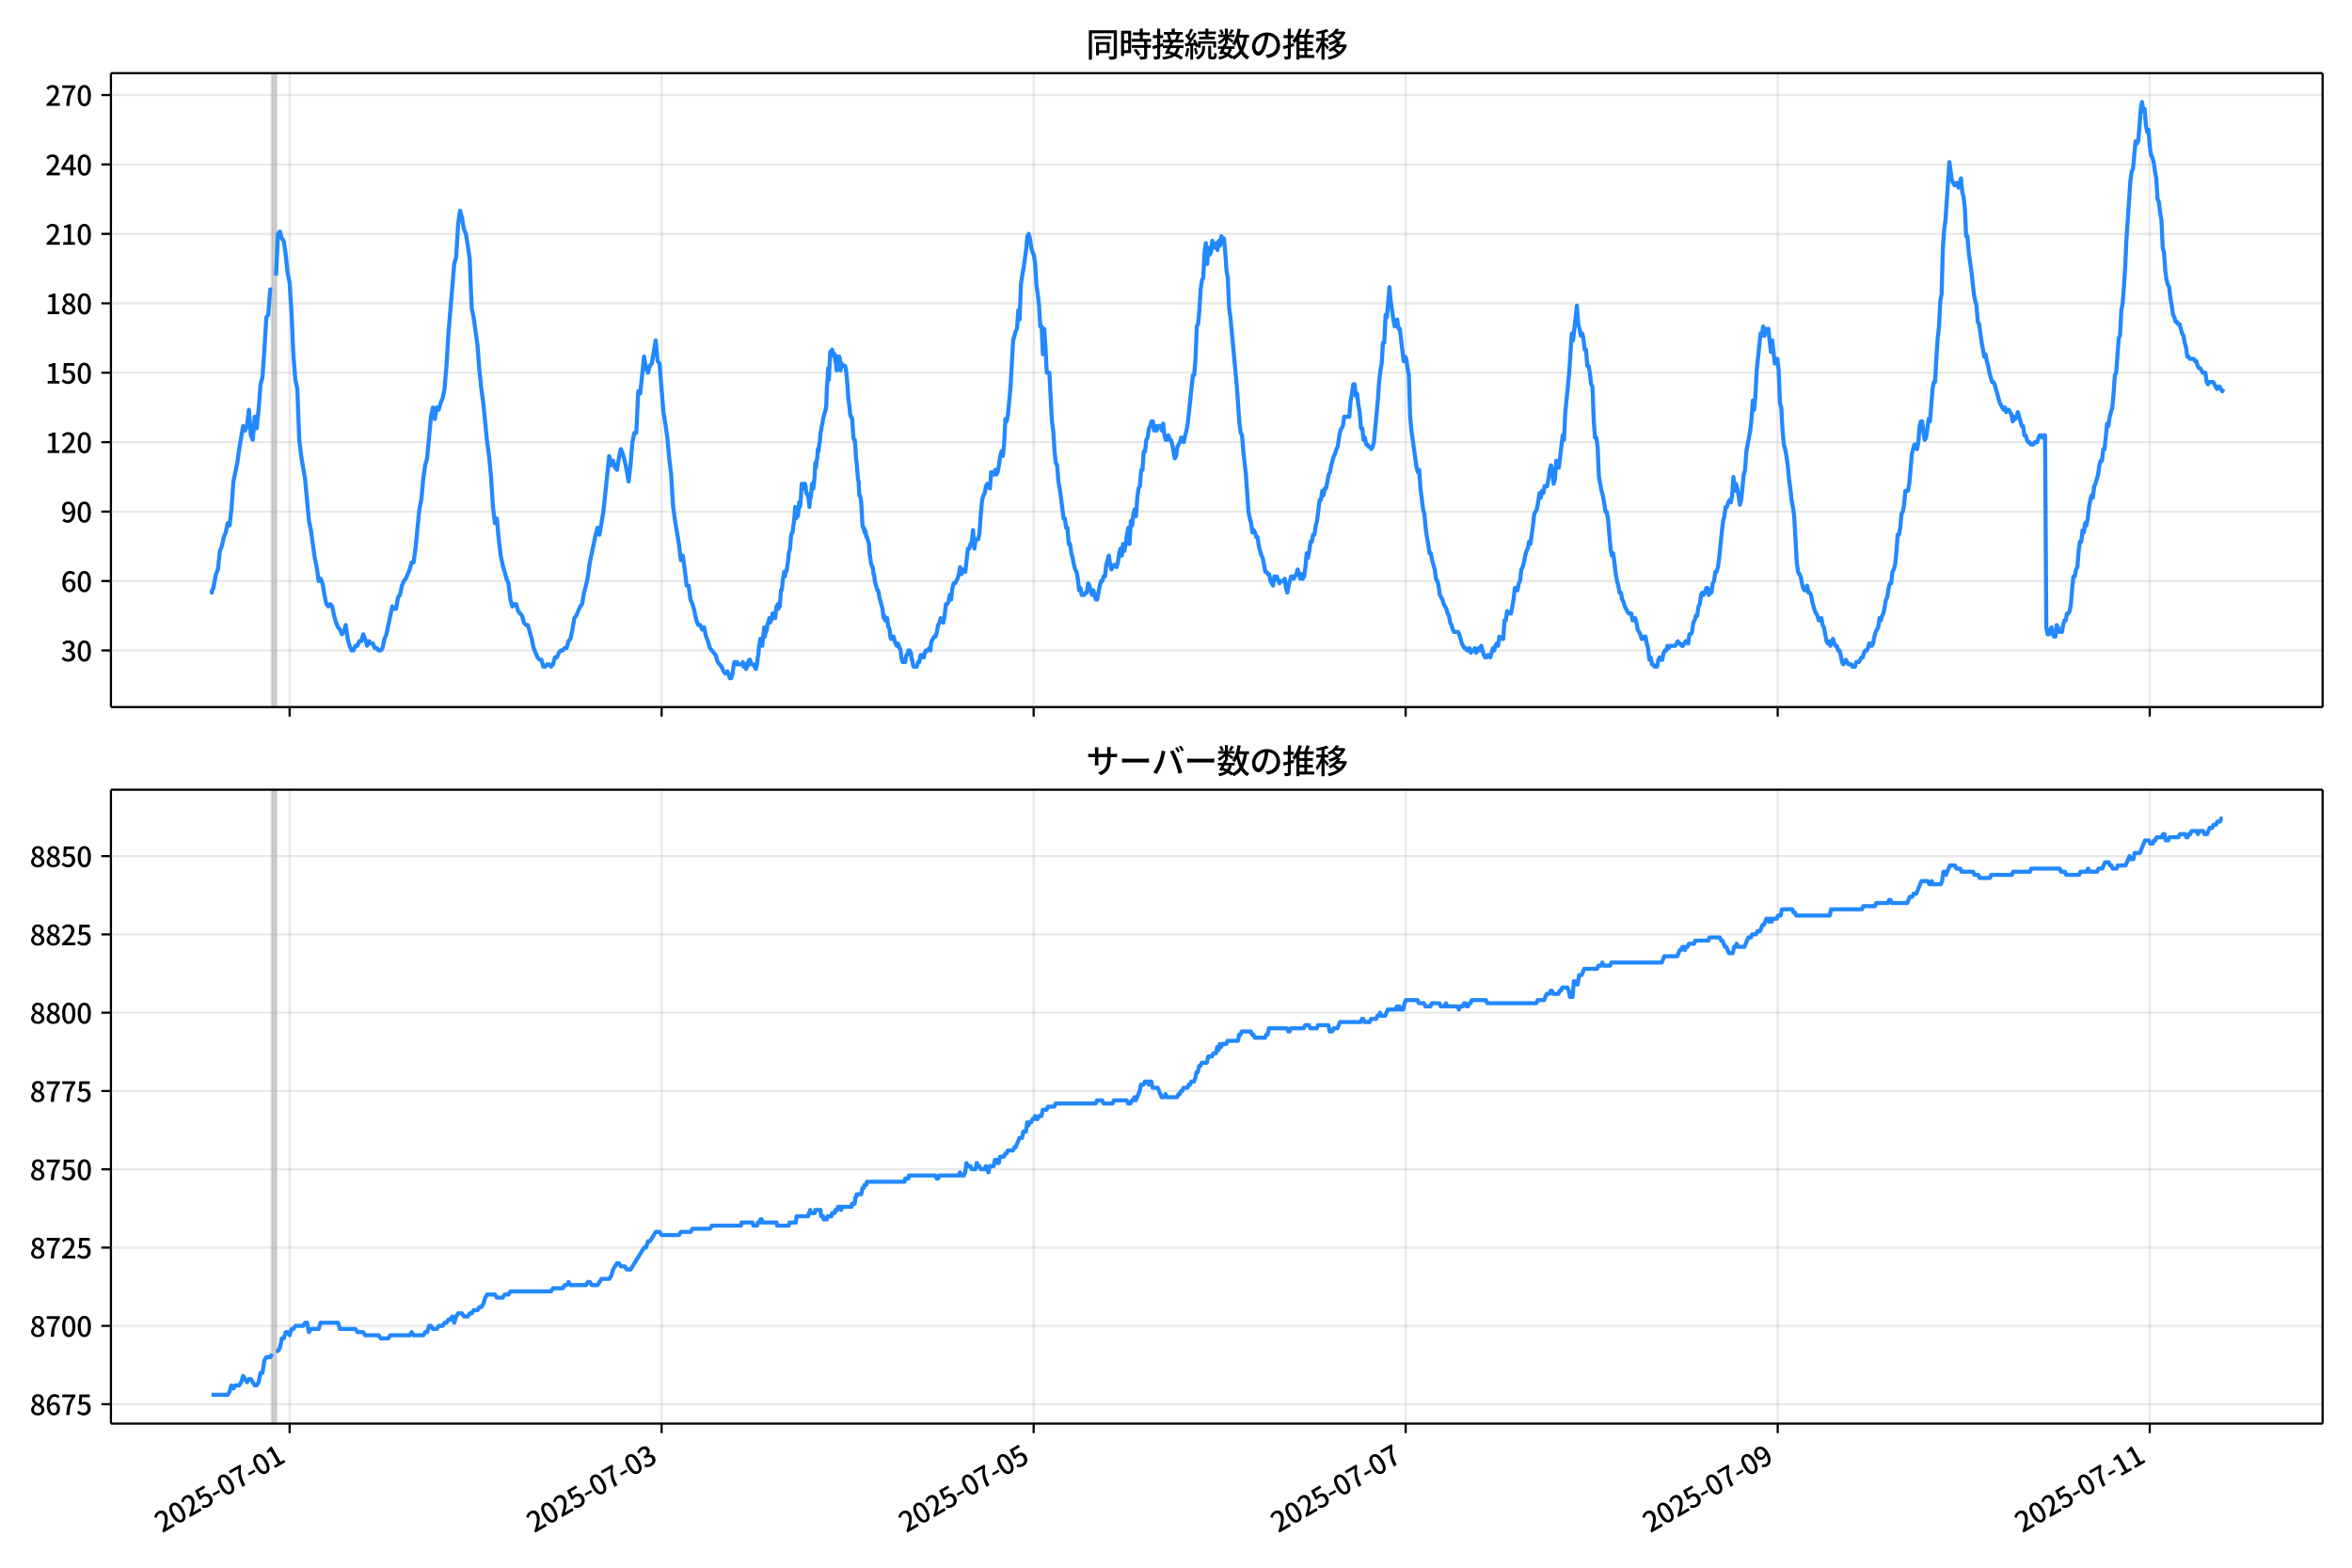 <!DOCTYPE svg  PUBLIC '-//W3C//DTD SVG 1.1//EN'  'http://www.w3.org/Graphics/SVG/1.1/DTD/svg11.dtd'>
<svg version="1.1" viewBox="0 0 864 576" xmlns="http://www.w3.org/2000/svg" xmlns:xlink="http://www.w3.org/1999/xlink">
 <defs>
  <style type="text/css">*{stroke-linejoin: round; stroke-linecap: butt}</style>
 </defs>
 <g id="aa">
  <g id="ab">
   <path d="m0 576h864v-576h-864z" fill="#fff"/>
  </g>
  <g id="ac">
   <g id="ad">
    <path d="m40.75 259.78h812.45v-232.9h-812.45z" fill="#fff"/>
   </g>
   <g id="ae">
    <path d="m99.975 259.78h1.424v-232.9h-1.424z" clip-path="url(#c)" fill="#808080" opacity=".3" stroke="#808080"/>
   </g>
   <g id="af">
    <g id="ag">
     <g id="ah">
      <path d="m106.38 259.78v-232.9" clip-path="url(#c)" fill="none" stroke="#b0b0b0" stroke-linecap="square" stroke-opacity=".3" stroke-width=".8"/>
     </g>
     <g id="ai">
      <defs>
       <path id="h" d="m0 0v3.5" stroke="#000" stroke-width=".8"/>
      </defs>
      <use x="106.381" y="259.778" stroke="#000000" stroke-width=".8" xlink:href="#h"/>
     </g>
    </g>
    <g id="aj">
     <g id="ak">
      <path d="m243.04 259.78v-232.9" clip-path="url(#c)" fill="none" stroke="#b0b0b0" stroke-linecap="square" stroke-opacity=".3" stroke-width=".8"/>
     </g>
     <g id="al">
      <use x="243.044" y="259.778" stroke="#000000" stroke-width=".8" xlink:href="#h"/>
     </g>
    </g>
    <g id="am">
     <g id="an">
      <path d="m379.71 259.78v-232.9" clip-path="url(#c)" fill="none" stroke="#b0b0b0" stroke-linecap="square" stroke-opacity=".3" stroke-width=".8"/>
     </g>
     <g id="ao">
      <use x="379.708" y="259.778" stroke="#000000" stroke-width=".8" xlink:href="#h"/>
     </g>
    </g>
    <g id="ap">
     <g id="aq">
      <path d="m516.37 259.78v-232.9" clip-path="url(#c)" fill="none" stroke="#b0b0b0" stroke-linecap="square" stroke-opacity=".3" stroke-width=".8"/>
     </g>
     <g id="ar">
      <use x="516.371" y="259.778" stroke="#000000" stroke-width=".8" xlink:href="#h"/>
     </g>
    </g>
    <g id="as">
     <g id="at">
      <path d="m653.03 259.78v-232.9" clip-path="url(#c)" fill="none" stroke="#b0b0b0" stroke-linecap="square" stroke-opacity=".3" stroke-width=".8"/>
     </g>
     <g id="au">
      <use x="653.034" y="259.778" stroke="#000000" stroke-width=".8" xlink:href="#h"/>
     </g>
    </g>
    <g id="av">
     <g id="aw">
      <path d="m789.7 259.78v-232.9" clip-path="url(#c)" fill="none" stroke="#b0b0b0" stroke-linecap="square" stroke-opacity=".3" stroke-width=".8"/>
     </g>
     <g id="ax">
      <use x="789.697" y="259.778" stroke="#000000" stroke-width=".8" xlink:href="#h"/>
     </g>
    </g>
   </g>
   <g id="ay">
    <g id="az">
     <g id="ba">
      <path d="m40.75 238.99h812.45" clip-path="url(#c)" fill="none" stroke="#b0b0b0" stroke-linecap="square" stroke-opacity=".3" stroke-width=".8"/>
     </g>
     <g id="bb">
      <defs>
       <path id="d" d="m0 0h-3.5" stroke="#000" stroke-width=".8"/>
      </defs>
      <use x="40.75" y="238.988" stroke="#000000" stroke-width=".8" xlink:href="#d"/>
     </g>
     <g id="bc">
      <!-- 30 -->
      <g transform="translate(22.35 242.97) scale(.1 -.1)">
       <defs>
        <path id="q" transform="scale(.016)" d="m1715-90q-371 0-656 90t-503 240q-217 150-377 323l359 474q211-205 479-359 269-153 634-153 269 0 467 92 199 93 311 266t112 423q0 256-125 451t-429 300q-304 106-835 106v551q467 0 732 105 266 106 384 291 119 186 119 423 0 307-192 489-192 183-531 183-269 0-503-119-233-118-438-316l-384 460q282 256 614 413 333 157 737 157 422 0 748-144 327-144 512-413 186-269 186-659 0-403-221-685-221-281-592-422v-26q269-70 490-227t349-400 128-557q0-422-215-726-214-304-573-468-358-163-787-163z"/>
        <path id="a" transform="scale(.016)" d="m1830-90q-460 0-806 275-346 276-535 823-188 547-188 1366 0 820 188 1357 189 538 535 803 346 266 806 266 461 0 800-269 340-269 528-803 189-534 189-1354 0-819-189-1366-188-547-528-823-339-275-800-275zm0 589q237 0 422 185 186 186 288 599 103 413 103 1091 0 679-103 1082-102 403-288 582-185 180-422 180-236 0-422-180-186-179-292-582-105-403-105-1082 0-678 105-1091 106-413 292-599 186-185 422-185z"/>
       </defs>
       <use xlink:href="#q"/>
       <use transform="translate(57)" xlink:href="#a"/>
      </g>
     </g>
    </g>
    <g id="bd">
     <g id="be">
      <path d="m40.75 213.48h812.45" clip-path="url(#c)" fill="none" stroke="#b0b0b0" stroke-linecap="square" stroke-opacity=".3" stroke-width=".8"/>
     </g>
     <g id="bf">
      <use x="40.75" y="213.479" stroke="#000000" stroke-width=".8" xlink:href="#d"/>
     </g>
     <g id="bg">
      <!-- 60 -->
      <g transform="translate(22.35 217.46) scale(.1 -.1)">
       <defs>
        <path id="p" transform="scale(.016)" d="m1971-90q-339 0-634 144-294 144-518 435-224 292-352 733-128 442-128 1044 0 678 147 1161 148 483 397 784 250 301 570 445t665 144q397 0 688-147 292-147 490-359l-403-448q-128 154-327 253-198 99-409 99-307 0-567-182-259-182-413-605-153-422-153-1145 0-608 115-1002t326-589q212-195 493-195 212 0 375 121 163 122 259 343t96 522q0 300-90 511-89 212-259 320-169 109-419 109-211 0-451-134t-458-461l-25 538q134 192 313 323t374 201q196 71 375 71 397 0 694-163 298-163 467-490 170-326 170-825 0-468-195-817-195-348-512-544-317-195-701-195z"/>
       </defs>
       <use xlink:href="#p"/>
       <use transform="translate(57)" xlink:href="#a"/>
      </g>
     </g>
    </g>
    <g id="bh">
     <g id="bi">
      <path d="m40.75 187.97h812.45" clip-path="url(#c)" fill="none" stroke="#b0b0b0" stroke-linecap="square" stroke-opacity=".3" stroke-width=".8"/>
     </g>
     <g id="bj">
      <use x="40.75" y="187.97" stroke="#000000" stroke-width=".8" xlink:href="#d"/>
     </g>
     <g id="bk">
      <!-- 90 -->
      <g transform="translate(22.35 191.95) scale(.1 -.1)">
       <defs>
        <path id="o" transform="scale(.016)" d="m1562-90q-410 0-708 150-297 151-502 356l403 461q141-160 346-256t422-96q224 0 425 102 202 103 352 333 151 230 237 614 87 384 87 941 0 589-115 970t-323 563-496 182q-205 0-372-118-166-118-262-336t-96-525q0-301 86-512 87-211 259-323 173-112 417-112 224 0 460 141 237 141 448 461l32-544q-134-180-313-314t-371-208-384-74q-391 0-689 166-297 167-467 496-169 330-169 823 0 467 195 816t515 541 698 192q339 0 636-138 298-137 519-419 221-281 349-710t128-1018q0-691-141-1187t-391-807q-249-310-563-461-313-150-652-150z"/>
       </defs>
       <use xlink:href="#o"/>
       <use transform="translate(57)" xlink:href="#a"/>
      </g>
     </g>
    </g>
    <g id="bl">
     <g id="bm">
      <path d="m40.75 162.46h812.45" clip-path="url(#c)" fill="none" stroke="#b0b0b0" stroke-linecap="square" stroke-opacity=".3" stroke-width=".8"/>
     </g>
     <g id="bn">
      <use x="40.75" y="162.461" stroke="#000000" stroke-width=".8" xlink:href="#d"/>
     </g>
     <g id="bo">
      <!-- 120 -->
      <g transform="translate(16.65 166.45) scale(.1 -.1)">
       <defs>
        <path id="k" transform="scale(.016)" d="m544 0v608h1037v3277h-845v467q333 58 579 147 247 90 451 218h557v-4109h915v-608h-2694z"/>
        <path id="b" transform="scale(.016)" d="m282 0v429q697 621 1164 1136 468 515 701 956 234 442 234 826 0 256-87 451-86 196-262 301-176 106-445 106-275 0-506-151-230-150-422-368l-416 410q301 333 637 518 336 186 803 186 429 0 749-176t496-493 176-745q0-455-224-919t-615-935q-390-470-889-950 186 20 394 36t374 16h1184v-634h-3046z"/>
       </defs>
       <use xlink:href="#k"/>
       <use transform="translate(57)" xlink:href="#b"/>
       <use transform="translate(114)" xlink:href="#a"/>
      </g>
     </g>
    </g>
    <g id="bp">
     <g id="bq">
      <path d="m40.75 136.95h812.45" clip-path="url(#c)" fill="none" stroke="#b0b0b0" stroke-linecap="square" stroke-opacity=".3" stroke-width=".8"/>
     </g>
     <g id="br">
      <use x="40.75" y="136.952" stroke="#000000" stroke-width=".8" xlink:href="#d"/>
     </g>
     <g id="bs">
      <!-- 150 -->
      <g transform="translate(16.65 140.94) scale(.1 -.1)">
       <defs>
        <path id="g" transform="scale(.016)" d="m1715-90q-365 0-653 90t-506 237q-217 147-383 307l352 480q134-134 294-246t361-183q202-70 452-70 262 0 473 118 212 119 333 346 122 227 122 541 0 460-247 716-246 256-649 256-224 0-384-64t-365-198l-365 237 141 2240h2387v-627h-1747l-109-1204q154 77 307 118 154 42 340 42 397 0 723-160t518-490q192-329 192-847 0-519-224-887t-586-560q-361-192-777-192z"/>
       </defs>
       <use xlink:href="#k"/>
       <use transform="translate(57)" xlink:href="#g"/>
       <use transform="translate(114)" xlink:href="#a"/>
      </g>
     </g>
    </g>
    <g id="bt">
     <g id="bu">
      <path d="m40.75 111.44h812.45" clip-path="url(#c)" fill="none" stroke="#b0b0b0" stroke-linecap="square" stroke-opacity=".3" stroke-width=".8"/>
     </g>
     <g id="bv">
      <use x="40.75" y="111.443" stroke="#000000" stroke-width=".8" xlink:href="#d"/>
     </g>
     <g id="bw">
      <!-- 180 -->
      <g transform="translate(16.65 115.43) scale(.1 -.1)">
       <defs>
        <path id="i" transform="scale(.016)" d="m1830-90q-441 0-787 163-345 164-547 448-202 285-202 650 0 314 122 557t314 419 403 291v32q-256 186-442 458-185 272-185 643 0 365 176 640t480 425q304 151 694 151 410 0 704-160t457-439q164-278 164-649 0-237-96-448t-234-381q-137-169-291-278v-32q218-115 397-285 179-169 288-406t109-557q0-346-189-628-189-281-532-448-342-166-803-166zm314 2708q205 198 310 419 106 221 106 464 0 211-83 384t-247 272q-163 99-393 99-288 0-480-183-192-182-192-502 0-256 134-429 135-172 359-294t486-230zm-294-2170q236 0 418 89 183 90 285 253 103 164 103 388 0 211-90 367-89 157-246 272-157 116-368 215t-454 195q-244-173-398-426-153-252-153-553 0-237 118-416 119-179 324-282 205-102 461-102z"/>
       </defs>
       <use xlink:href="#k"/>
       <use transform="translate(57)" xlink:href="#i"/>
       <use transform="translate(114)" xlink:href="#a"/>
      </g>
     </g>
    </g>
    <g id="bx">
     <g id="by">
      <path d="m40.75 85.933h812.45" clip-path="url(#c)" fill="none" stroke="#b0b0b0" stroke-linecap="square" stroke-opacity=".3" stroke-width=".8"/>
     </g>
     <g id="bz">
      <use x="40.75" y="85.933" stroke="#000000" stroke-width=".8" xlink:href="#d"/>
     </g>
     <g id="ca">
      <!-- 210 -->
      <g transform="translate(16.65 89.919) scale(.1 -.1)">
       <use xlink:href="#b"/>
       <use transform="translate(57)" xlink:href="#k"/>
       <use transform="translate(114)" xlink:href="#a"/>
      </g>
     </g>
    </g>
    <g id="cb">
     <g id="cc">
      <path d="m40.75 60.424h812.45" clip-path="url(#c)" fill="none" stroke="#b0b0b0" stroke-linecap="square" stroke-opacity=".3" stroke-width=".8"/>
     </g>
     <g id="cd">
      <use x="40.75" y="60.424" stroke="#000000" stroke-width=".8" xlink:href="#d"/>
     </g>
     <g id="ce">
      <!-- 240 -->
      <g transform="translate(16.65 64.41) scale(.1 -.1)">
       <defs>
        <path id="x" transform="scale(.016)" d="m2170 0v3072q0 192 12 457 13 266 20 458h-26q-90-179-183-365-92-185-195-364l-921-1415h2579v-576h-3328v493l1875 2957h858v-4717h-691z"/>
       </defs>
       <use xlink:href="#b"/>
       <use transform="translate(57)" xlink:href="#x"/>
       <use transform="translate(114)" xlink:href="#a"/>
      </g>
     </g>
    </g>
    <g id="cf">
     <g id="cg">
      <path d="m40.75 34.915h812.45" clip-path="url(#c)" fill="none" stroke="#b0b0b0" stroke-linecap="square" stroke-opacity=".3" stroke-width=".8"/>
     </g>
     <g id="ch">
      <use x="40.75" y="34.915" stroke="#000000" stroke-width=".8" xlink:href="#d"/>
     </g>
     <g id="ci">
      <!-- 270 -->
      <g transform="translate(16.65 38.901) scale(.1 -.1)">
       <defs>
        <path id="f" transform="scale(.016)" d="m1235 0q32 646 109 1187t224 1024 384 941 576 938h-2208v627h3027v-455q-409-512-665-989-256-476-397-969t-205-1053-90-1251h-755z"/>
       </defs>
       <use xlink:href="#b"/>
       <use transform="translate(57)" xlink:href="#f"/>
       <use transform="translate(114)" xlink:href="#a"/>
      </g>
     </g>
    </g>
   </g>
   <g id="cj">
    <path d="m77.68 216.88.135.85.119-.85.494-.85.252-1.701.671-3.401.71-1.701.714-6.802.71-1.701.738-3.401.709-1.701.713-3.401.671.85.712-5.952.712-10.204 1.424-6.802.712-5.102 1.424-8.503.712 1.701.712-1.701.712-5.952.712 9.353.712 1.701.712-8.503.712 4.252.712-6.802.712-9.353.712-2.551.712-10.204.712-11.904.712-.85.712-9.353h.712m1.424-5.102.712-15.305.712-.85.712 2.551.712.85.712 5.102.712 6.802.712 3.401.712 11.054.712 16.156.712 8.503.712 3.401.712 18.707.712 5.952 1.424 8.503 1.424 15.305.712 3.401 1.424 10.204.712 3.401.712 5.102.712-.85.712 1.701.712 4.252.712 3.401.712.85.712-.85.712.85.712 3.401.712 2.551.712 1.701.712.85.712 1.701.712-.85.712-2.551.712 5.102.712 2.551.712 1.701h.712l.712-1.701h.712l.712-1.701h.712l.712-2.551.712 1.701.712 2.551.712-1.701.712.85h.712l.712 1.701h.712l.712.85h.712l.712-.85.712-3.401.712-1.701 2.135-10.204.712.85h.712l.712-4.252.712-.85.712-3.401.712-1.701.712-.85 1.424-3.401.712-2.551h.712l.712-5.102 1.424-14.455.712-3.401.712-7.653.712-5.102.712-2.551 1.424-15.305.712-3.401.712 4.252.712-4.252.712.85.712-2.551.712-1.701.712-3.401.712-8.503.712-11.904 2.135-25.509.712-2.551.712-11.904.712-5.102.712 2.551.712 4.252.712 1.701.712 4.252.712 5.102.712 17.856.712 3.401 1.424 10.204.712 9.353.712 6.802.712 5.102 1.424 14.455.712 5.102.712 7.653.712 11.054.712 5.952.712-1.701.712 7.653.712 5.952.712 3.401 1.424 5.102.712 1.701.712 5.952.712 2.551.712-.85h.712l.712 2.551 1.424 1.701.712 2.551.712.85h.712l1.424 5.102.712 3.401 1.424 3.401.712.85h.712l.712 2.551h.712l.712-.85h.712l.712.85.712-.85.712-2.551h.712l.712-1.701.712-.85h.712l.712-.85h.712l.712-2.551.712-.85.712-3.401.712-4.252.712-.85 1.424-3.401.712-.85.712-4.252.712-2.551.712-3.401.712-5.102 2.135-10.204.712-2.551.712 2.551 1.424-8.503 2.135-20.407.712 3.401.712-1.701.712 2.551.712.85.712-4.252.712-3.401.712 1.701.712 2.551.712 3.401.712 4.252.712-5.952.712-8.503.712-3.401h.712l.712-15.305.712.85 1.424-13.605.712 4.252.712 1.701.712-2.551.712-.85 1.424-8.503.712 7.653.712.85 1.424 17.856.712 4.252.712 5.102.712 7.653.712 5.952.712 11.904.712 5.102 1.424 8.503.712 5.952.712-1.701.712 5.102.712 5.952h.712l.712 5.102.712 1.701.712 2.551.712 3.401.712 1.701h.712l.712 1.701.712-.85.712 3.401.712 1.701.712 2.551 2.135 2.551.712 2.551 1.424 1.701.712 1.701.712.85.712-.85.949 2.551h.475l.475-1.701.475-3.401.237-.85h.475l.237.85.237-.85.237.85h1.661l.237-.85.237 1.701h.237l.237-.85.475 1.701.237-.85h.237l.237-1.701.237.85.237-1.701h.237l.475 1.701h.949l.237.85h.237l.237.85.475-1.701.237-2.551.237-.85.237-3.401.237-.85.237-1.701h.475l.237 2.551.712-6.802.237 3.401.237-1.701h.237l.237-.85.237-1.701.712-2.551.237 1.701.237-.85h.237l.237-.85.237-1.701h.475l.237 1.701h.237l.475-4.252h.237l.237-.85.237 1.701.237-1.701.237.85.475-5.952h.237l.237-1.701.237-2.551.237-.85.237-1.701.237 1.701.237-1.701h.237l.237-.85.475-3.401.237-2.551.475-1.701.237-3.401.237-1.701.237-.85h.237l.237-2.551.237-.85.475-5.952.237 4.252.237-2.551h.237l.237 1.701.237-1.701.237-3.401.237 1.701.237-.85.475-7.653h.237l.475 1.701.237-1.701h.237l.237.85.237 2.551h.237l.237.85h.237l.475 4.252.237-4.252.237.85.475-5.102.475 1.701.475-4.252.237-5.102.237 1.701.237-2.551.237-.85.237-3.401.237.85.237-2.551.237-.85.237-3.401.237-.85.237-1.701.237-.85.237-1.701.949-3.401.237-1.701.237-6.802.237-2.551.237-4.252.237 4.252.475-10.204h.237l.237.85.237-1.701.712 2.551.237-.85.237 2.551.237.85.237 2.551.237-5.102.237 1.701.237.85.237-2.551.237.85.237 4.252.237-1.701.237-.85.237.85h.949l.237.85.237 1.701.475 5.102.237 4.252.475 3.401.237 2.551.237.85h.237l.237.85.475 6.802.237.85h.237l.237 2.551.237 4.252.237 1.701.475 5.952.237.85.237 5.102h.237l.237.85.237 1.701.475 8.503.237.85h.237l.237 1.701.237-.85.237.85.237 1.701h.237l.712 2.551.237 3.401.475 3.401.475 1.701h.237l.237 2.551h.237l.237 2.551.949 3.401h.237l.237.85.237 1.701 1.186 4.252.237 2.551.237.85.237-.85.237 1.701.237-.85h.475l.475 3.401h.237l.237.85.237 2.551.237.85h.475l.237-.85h.237l.712 2.551h.237l.237.85.237-.85h.237l.475 1.701h.237l.237.85.237 2.551.475 1.701h.475l.237-.85.237.85.237-1.701.237-.85h.237l.475-1.701.237.85.237-.85.237.85h.237l.237 2.551h.237l.237 1.701.237.85h1.186l.475-1.701h.475l.237-1.701.237-.85h.475l.237.85h.475l.237-1.701h.237l.237-.85h.712l.475-.85.475.85.237-2.551.237-.85.949-1.701h.475l.475-1.701.475-2.551.475-.85.475-1.701.949 1.701.475-2.551.475-4.252h.475l.475-.85.475-2.551.475 1.701.475-4.252.475-1.701h.475l.949-1.701.475-1.701.475-2.551.475 2.551.475-1.701.475.85h.475l.949-8.503h.475l.475-1.701.475-.85.475-4.252.475 6.802.475-3.401h.949l.475-2.551.475-6.802.475-5.102.475-1.701.475-.85.475-2.551.475-.85.949 1.701.475-5.952.475.85h.475l.475-1.701.475 1.701.475-.85.475-2.551.475-3.401.475-1.701.475 1.701.475-4.252.475-9.353.475.85.475-2.551.949-10.204.949-17.006.949-3.401.475-.85.475-6.802.475 3.401.475-12.755.475-3.401.475-2.551.949-6.802.475-5.102.475-.85.475 1.701.475 3.401.475 1.701.475.85.475 3.401.475 7.653.475 3.401.475 4.252.475 7.653h.475l.475 10.204.475-9.353.475 6.802.475 9.353h.949l.949 17.856.475 3.401.475 7.653.475 4.252.475.85.475 5.952.475 2.551.475 3.401.949 7.653h.475l.475 3.401h.475l.475 5.952h.475l.475 3.401.475 1.701.475 2.551.475 1.701.475.85.475 2.551.475 4.252.475-.85.475 2.551h.949l.475-.85h.475l.475-3.401.475.85.949 3.401.475-1.701.949 3.401h.475l.949-5.102.475-1.701h.475l.475-1.701h.475l.475-4.252.949-3.401.475 3.401.475 1.701.949-1.701h.475l.475.85.475-1.701.475-3.401.475-1.701.475 2.551.475-4.252.475 2.551.475-2.551.475-3.401.475-2.551.475 5.952.475-8.503.475 1.701.475-4.252.475-1.701.475 2.551.475-6.802.475-3.401.475-.85.475-5.952h.475l.475-6.802h.475l.475-4.252.475-.85.475-3.401.475-.85.475-1.701h.475l.475 3.401.475-1.701.475 1.701.475-1.701h.949l.475 1.701.475-2.551.475 4.252.475 1.701h.475l.475-1.701.475 1.701h.475l.475 1.701.949 5.102.475-.85.475-3.401.949-1.701.475-1.701.949 1.701.475-2.551.475-1.701.475-2.551 1.898-17.856h.475l.475-5.952.475-11.904.475-.85.475-5.102.475-7.653.475-3.401.475-.85.475-9.353.475-3.401.475 7.653.475-5.952.475 2.551.475-.85.475-4.252.475 2.551.949-1.701.475 2.551.475-3.401.475 1.701.475-3.401.475.85h.475l.475 5.102.475 6.802.475 2.551.475 11.054.475 3.401 2.373 25.509.949 13.605.475 3.401.475.85.475 5.952.949 8.503.949 13.605.475 2.551.475 1.701.475 3.401.475-.85.475.85.475 1.701h.475l.475 3.401.949 3.401.475.85.949 5.102h.475l.475.85h.475l.475 2.551.949 1.701.475-3.401.475.85.475-.85.475 1.701.475.85.475-.85h.949l.475-.85.475 3.401.475 1.701.475-2.551.949-3.401h.475l.475.85.949-1.701.475-1.701.949 3.401.475-1.701.475 1.701.475-.85.475-3.401.475-5.102.475 1.701.475-2.551.475-3.401h.475l.475-2.551h.475l.475-3.401.475-1.701.949-7.653h.475l.475-3.401.475 1.701.475-2.551h.475l.949-5.102.475-.85.475-2.551.949-3.401.475-.85.475-1.701.475-.85.475-3.401.475-2.551.949-1.701.475-3.401h1.898l.475-5.952.475-2.551.475-3.401h.475l.475 4.252.475-.85.475 4.252.475 2.551.475 5.952h.475l.475 4.252.475-.85.475 2.551h.475l.475.85h.475l.475.85.475-.85.475-1.701 1.424-15.305.475-6.802.475-4.252.475-2.551.475-7.653h.475l.475-10.204.475.85.949-11.054.475 5.102.949 6.802.475 2.551.475-.85.475-1.701.475 3.401h.475l1.424 11.904.475-1.701.475.85.475 3.401.475 2.551.475 15.305.475 5.102 1.898 13.605.475 1.701.475-.85.475 6.802.949 7.653.475 1.701.475 5.102.475 3.401.475 2.551.475 3.401h.475l.475 2.551.949 3.401.475 3.401.475.85.475 1.701.475 3.401.949 1.701.475 1.701.949 1.701.475 1.701.475.85.475 2.551.475.85.475 1.701.475.85h1.424l.475.85.949 3.401.949 1.701h.475l.475.85h.475l.475-.85.475 1.701.475-.85h.475l.475-.85.475 1.701.949-1.701.475.85.475-1.701.949 3.401.475.85h.475l.475-.85h.475l.475.85.949-3.401.475.85.475-1.701.475-.85.475.85.475-3.401.475.85h.949l.475-6.802h.475l.475-3.401.475.85h.949l.949-5.102.475-4.252h.475l.475.85.475-2.551.475-.85.475-4.252.475-.85.475-1.701.475-2.551.475-1.701.475-.85.475-2.551.475.85.949-6.802.475-4.252.949-1.701.475-2.551.475-3.401.475 1.701.475-2.551.475.85.475-2.551h.949l.475-2.551.475-3.401.475-1.701.475 2.551.475 4.252.475-1.701.475-6.802.475 2.551h.475l1.424-11.904.475 1.701.475-10.204.949-9.353.475-5.102.949-14.455.475 2.551 1.424-12.755.475 6.802.475 1.701.475 2.551.475-.85.475 1.701.475 4.252h.475l.475 5.952h.475l.475 2.551.475 4.252.475.85.475 12.755.475 5.952h.475l.475 3.401.475 11.054.949 5.102.475 1.701.475 2.551.475 3.401h.475l.475 2.551.949 11.054.475 2.551.475-.85.475 3.401.475 4.252.475 2.551.475 1.701.475 2.551h.475l.475 2.551.475.85.475 1.701 1.424 2.551h.949l.475 2.551.475-.85h.475l.475 1.701.475 2.551.949 1.701.475 1.701h.475l.475-.85h.475l.475 2.551.475 1.701.475 4.252.475-.85.475 2.551h.475l.475.85h.949l.475-2.551.475-.85.475.85h.475l.475-2.551.475-.85h.475l.475-1.701.475.85.475-.85h1.898l.949-1.701.475.85h.475l.475.85h.475l.949-1.701h.475l.475.85.475-3.401h.475l.475-.85.475-3.401.475-.85.475-1.701h.475l.475-3.401.475-.85.475-3.401.475-.85.475.85.475-.85.475-1.701h.475l.475 2.551.475-1.701.475.85.475-3.401.475-.85.475-3.401h.475l.475-1.701.475-3.401.949-9.353.475-4.252.475-1.701.475-3.401h.475l.475-1.701.475-.85.475.85.475-2.551.475-6.802.475 5.102.475-2.551.475 1.701.475 2.551.475 3.401.475-1.701.949-9.353.475-1.701.475-6.802 1.424-7.653.475-4.252.475-6.802.475 3.401.475-5.102.475-9.353 1.424-13.605.475.85.475-3.401.475 3.401.475-2.551.475.85.475-.85.949 8.503.475-4.252.949 8.503.475-1.701h.475l.475 4.252.475 11.904.475 1.701.475 8.503.475 5.102.475 1.701.475 2.551.475 3.401.475 5.102.475 3.401.475 4.252.475 2.551.475 3.401.949 17.006.475 3.401.949 1.701.475 2.551.475 1.701.475.85h.475l.475-1.701.475 2.551h.475l.475.85.475 2.551.949 3.401.949 1.701.475 1.701h.475l.475-.85.475 2.551.475.85.949 5.102.475.85.475-.85.475 1.701.475-1.701.475-.85.475 1.701.475.85h.475l.475 1.701h.475l.475 1.701.475 2.551.475.85.949-1.701.949 1.701h.949l.475.85h.949l.475-1.701h.949l.949-1.701h.475l.475-1.701.475-.85h.475l.475-.85.475-1.701h.475l.475.85.475-.85.475-2.551.475-1.701.949-1.701.475-3.401.475.85.475-1.701.475-.85.949-5.102.475-.85.475-3.401.475-1.701h.475l.475-4.252.475-.85.475-1.701.475-4.252.475-6.802h.475l.475-2.551.475-5.102.475-.85.475-2.551.475-5.102h.949l.475-2.551.949-11.054.949-3.401h.475l.475 1.701.475-2.551.475-5.952.475-1.701h.475l.475 4.252.475 2.551.475-.85.949-6.802.475.85.949-11.904.475-2.551h.475l.475-9.353.475-6.802.475-4.252.475-9.353.475-2.551.475-17.006.475-6.802.475-3.401 1.424-21.258.949 6.802.949 1.701.475-.85h.475l.475 1.701.949-3.401.475 5.102.475 1.701.475 4.252.475 10.204h.475l.475 5.952.949 6.802.949 8.503.475 2.551.475 1.701.475 5.952.475.85.949 6.802.949 5.102.475-.85.475 2.551.475 1.701.475 2.551.949 3.401h.475l.475.85 1.898 6.802 1.424 2.551.475-.85.475 1.701.475-.85h.475l.949 1.701.475 2.551.475-1.701.475.85.475-.85.475-1.701 1.424 5.102h.475l.475 3.401h.475l.475 1.701.475.85h.475l.475.85h.949l.475-.85h.949l.475-1.701.475-.85h.475l.475.85.475-.85h.475l.475 70.575.475 2.551h.475l.475-1.701.475-.85.475 2.551.475.85h.475l.475-4.252.475.85.475 1.701.475-.85.475.85.475-2.551.475-1.701h.475l.475-2.551h.475l.475-.85.475-2.551.475-5.952.475-4.252h.475l.475-2.551.475-.85.475-5.952.475-3.401h.475l.475-4.252.475.85.475-3.401.475.85.475-2.551.475-4.252.475-2.551.475-1.701.475.85.475-4.252.475-.85.949-3.401.475-3.401.475-1.701h.475l.475-4.252h.475l.949-9.353.475.85.475-3.401.949-3.401.475-5.102.475-6.802.475-.85.949-12.755.475-.85.475-9.353.475-2.551.475-5.952.475-7.653.475-10.204 1.424-21.258.475-3.401.475-.85.949-10.204.475.85.475-.85.475-5.102.475-6.802.475-2.551.475 3.401.475-.85.475 5.952.475 2.551.475-.85.475 5.952.475 3.401.475.85.475 1.701.475 3.401.475 2.551.475 7.653.475.85.475 4.252.475 2.551.475 10.204.475 1.701.475 6.802.475 3.401.475 1.701.475.85.475 4.252.475 2.551.475 3.401.475.85.475 1.701h.475l.475.85h.475l.949 3.401.475.85.475 2.551.475 1.701.475 3.401h.475l.475.85h1.424l.475.85h.475l.475 1.701.475.85h.475l.949 1.701h.949l.475 3.401.475.85.475-.85h1.424l1.424 2.551.475-.85h.475l.949 1.701.475-.85v0" clip-path="url(#c)" fill="none" stroke="#28f" stroke-linecap="square" stroke-width="1.5"/>
   </g>
   <g id="ck">
    <path d="m40.75 259.78v-232.9" fill="none" stroke="#000" stroke-linecap="square" stroke-width=".8"/>
   </g>
   <g id="cl">
    <path d="m853.2 259.78v-232.9" fill="none" stroke="#000" stroke-linecap="square" stroke-width=".8"/>
   </g>
   <g id="cm">
    <path d="m40.75 259.78h812.45" fill="none" stroke="#000" stroke-linecap="square" stroke-width=".8"/>
   </g>
   <g id="cn">
    <path d="m40.75 26.88h812.45" fill="none" stroke="#000" stroke-linecap="square" stroke-width=".8"/>
   </g>
   <g id="co">
    <!-- 同時接続数の推移 -->
    <g transform="translate(398.98 20.88) scale(.12 -.12)">
     <defs>
      <path id="w" transform="scale(.016)" d="m1587 3936h3232v-518h-3232v518zm320-1114h557v-2534h-557v2534zm301 0h2291v-2086h-2291v512h1734v1069h-1734v505zm-1683 2260h5113v-570h-4524v-5056h-589v5626zm4768 0h595v-4896q0-250-67-397t-227-218q-160-77-426-96t-675-19q-13 83-45 192t-77 218q-45 108-89 185 281-13 527-13 247 0 330 0 83 7 118 42 36 35 36 112v4890z"/>
      <path id="u" transform="scale(.016)" d="m2714 4672h3238v-525h-3238v525zm-244-1235h3712v-538h-3712v538zm20-1184h3635v-531h-3635v531zm1523 3155h595v-2310h-595v2310zm832-2451h589v-2823q0-230-61-364-61-135-227-199-167-70-423-86t-633-16q-20 121-78 285-57 163-121 284 275-6 509-9t310-3q77 6 106 28 29 23 29 93v2810zm-2023-1677 487 282q153-160 313-352t294-381q135-189 206-343l-519-313q-64 153-189 348-124 196-278 394-154 199-314 365zm-2086 3718h1619v-4281h-1619v544h1056v3187h-1056v550zm32-1843h1293v-537h-1293v537zm-320 1843h563v-4832h-563v4832z"/>
      <path id="v" transform="scale(.016)" d="m3866 5408h614v-870h-614v870zm-1479-653h3597v-518h-3597v518zm-230-1485h4e3v-518h-4e3v518zm825 922 519 102q64-160 121-342 58-182 96-352 39-170 45-304l-544-128q-6 134-42 313-35 180-83 365-48 186-112 346zm1856 109 589-71q-96-275-202-557-105-281-195-486l-518 77q58 147 122 329 64 183 118 372t86 336zm-2643-2106h3943v-518h-3943v518zm1408 685 602-115q-167-371-362-784t-390-797-362-685l-525 179q160 288 346 666t368 784 323 752zm-659-2157 358 403q352-102 733-240 381-137 752-304 371-166 697-336 327-169 558-329l-384-461q-218 160-532 336-313 176-685 345-371 170-755 323-384 154-742 263zm1894 1114 583-71q-122-550-353-944-230-393-604-662t-922-435q-547-167-1296-269-25 128-93 269-67 141-137 230 678 64 1168 192t819 349q330 221 531 550 202 330 304 791zm-4684 217q396 90 953 240 557 151 1120 311l77-544q-525-154-1053-311-528-156-963-284l-134 588zm121 2093h1965v-563h-1965v563zm819 1248h576v-5229q0-236-51-374t-192-208q-141-77-355-99-214-23-541-16-13 115-64 288t-109 294q205-6 381-6t234 0q64 0 92 28 29 29 29 93v5229z"/>
      <path id="t" transform="scale(.016)" d="m4058 5408h595v-1798h-595v1798zm-1415-563h3443v-499h-3443v499zm231-992h3008v-499h-3008v499zm-224-877h3475v-1203h-531v729h-2432v-729h-512v1203zm1964-877h551v-1881q0-122 22-157 23-35 106-35 25 0 92 0 68 0 135 0t99 0q51 0 83 54t45 224 19 515q90-70 234-131t259-93q-19-429-83-662-64-234-183-326-118-93-316-93-39 0-103 0t-134 0-138 0q-67 0-99 0-237 0-365 64t-176 218q-48 153-48 422v1881zm-1164-6h550v-455q0-243-48-528-48-284-186-579-137-294-409-572-272-279-727-503-70 90-192 208-121 118-230 195 416 205 665 438 250 234 371 474 122 240 164 467 42 228 42 413v442zm-2240 3309 524-192q-121-244-259-503-137-259-275-496t-259-416l-410 173q122 186 246 438 125 253 240 515 116 263 193 481zm716-743 500-230q-224-359-496-756-272-396-548-764-275-368-518-650l-358 205q179 211 377 483 199 272 387 569 189 298 358 592 170 295 298 551zm-1721-665 307 403q166-154 339-340 173-185 320-364t224-327l-326-460q-77 160-218 348-141 189-314 384-172 196-332 356zm1485-832 435 179q128-211 249-458 122-246 215-474 93-227 137-412l-473-211q-32 185-119 422-86 237-201 486-115 250-243 468zm-1530-583q422 26 998 54 576 29 1184 68l7-499q-570-45-1127-84-556-38-992-70l-70 531zm1702-992 436 135q121-276 214-596t118-556l-454-148q-26 237-112 563-86 327-202 602zm-1363 109 499-83q-57-455-163-897-105-441-253-748-51 32-134 73-83 42-170 83-86 42-144 62 148 294 234 697t131 813zm691 627h525v-2861h-525v2861z"/>
      <path id="m" transform="scale(.016)" d="m224 2022h3187v-499h-3187v499zm51 2247h3111v-487h-3111v487zm1127-1735 563-121q-154-320-333-672t-352-679q-173-326-326-582l-532 173q148 243 324 566t345 669q170 346 311 646zm934-832 563-64q-89-480-262-838t-461-614-701-432-976-298q-25 128-99 269t-157 237q659 102 1085 303 426 202 666 554t342 883zm422 3597 519-211q-147-218-298-436-150-217-278-377l-403 186q121 173 252 413 132 240 208 425zm-1203 109h563v-2957h-563v2957zm-1075-320 448 186q134-192 246-420 112-227 157-393l-467-211q-38 172-147 406t-237 432zm1094-1050 397-236q-160-263-400-529-240-265-519-489-278-224-553-378-51 103-141 237-89 135-179 218 269 109 534 294 266 186 493 416 228 231 368 467zm487-204q83-45 246-145 163-99 352-211t346-211 221-150l-327-423q-83 77-230 198-147 122-317 253-170 132-327 250-156 119-259 189l295 250zm1798 396h2311v-556h-2311v556zm115 1178 615-90q-103-640-263-1235t-384-1101q-224-505-512-889-44 57-134 134t-186 157-166 125q275 339 473 796 199 458 340 995 141 538 217 1108zm1223-1510 614-58q-147-1101-445-1940-297-838-813-1443-515-604-1321-1014-26 71-90 177-64 105-134 208-70 102-128 159 742 346 1212 880 471 535 730 1290 260 755 375 1741zm-1005-135q134-851 387-1597 253-745 659-1305 407-560 1002-874-70-57-154-150-83-93-154-189-70-96-121-179-633 371-1056 988-422 618-688 1434-265 816-425 1783l550 89zm-3309-3065 327 416q377-148 754-330 378-182 701-378 324-195 548-368l-416-435q-211 179-519 378-307 198-666 383-358 186-729 334z"/>
      <path id="s" transform="scale(.016)" d="m3686 4378q-64-493-163-1041-99-547-265-1084-192-653-432-1104t-522-688-595-237q-320 0-596 221-275 221-448 621-172 400-172 931 0 537 220 1017 221 480 611 851 391 372 909 583 519 211 1121 211 576 0 1040-186 464-185 793-515 330-329 502-771 173-441 173-941 0-672-278-1194-278-521-816-851-538-329-1318-444l-378 601q166 20 307 42t263 48q307 70 585 217 279 148 496 375 218 227 342 534 125 308 125 692t-122 713q-121 330-358 573-236 243-582 380-346 138-781 138-525 0-935-186-409-185-694-489-284-304-432-656-147-352-147-678 0-365 89-605 90-240 224-355 135-115 276-115t288 144 297 457q151 314 298 800 147 461 246 982 100 522 145 1021l684-12z"/>
      <path id="n" transform="scale(.016)" d="m2995 2925h2893v-519h-2893v519zm0-1280h2893v-519h-2893v519zm-64-1299h3232v-557h-3232v557zm1312 3577h563v-3763h-563v3763zm429 1466 634-141q-154-390-340-794-185-403-339-684l-512 140q103 199 208 458 106 259 195 528 90 269 154 493zm-1472 25 582-147q-153-518-371-1018-217-499-483-931t-573-758q-38 64-109 160-70 96-147 198-77 103-141 160 416 416 733 1034t509 1302zm128-1203h2720v-537h-2720v-4205h-582v4422l313 320h269zm-3174-2157q396 90 953 240 557 151 1120 311l77-544q-525-154-1053-311-528-156-963-284l-134 588zm121 2093h1965v-563h-1965v563zm819 1248h576v-5229q0-236-51-374t-192-208q-141-77-355-99-214-23-541-16-13 115-64 288t-109 294q205-6 381-6t234 0q64 0 92 28 29 29 29 93v5229z"/>
      <path id="l" transform="scale(.016)" d="m4051 5402 595-109q-281-493-729-941t-1107-806q-39 64-106 144t-141 153q-73 74-137 119 608 288 1011 678t614 762zm-77-557h1511v-493h-1863l352 493zm1293 0h109l109 25 384-179q-192-505-496-905t-695-701q-390-301-845-519-454-217-947-358-44 109-137 253t-176 227q448 109 867 294 419 186 777 445 359 259 631 592t419 730v96zm-1990-954 377 307q167-96 336-218 170-121 320-249 151-128 247-237l-397-332q-90 108-237 236t-317 259q-169 132-329 234zm1107-934 595-109q-307-538-803-1031-496-492-1232-876-38 64-102 144t-138 156q-74 77-138 116 455 217 807 483t604 554q253 288 407 563zm-90-589h1460v-506h-1818l358 506zm1268 0h121l109 26 384-167q-192-614-531-1075t-787-794q-448-332-983-553-534-221-1129-355-45 115-132 269-86 153-176 249 551 96 1043 285 493 189 903 473 410 285 714 669t464 883v90zm-2132-1056 410 339q186-102 384-237 198-134 371-275t282-269l-435-371q-103 128-270 272-166 144-361 288t-381 253zm-2150 3533h589v-5376h-589v5376zm-992-1242h2336v-569h-2336v569zm1024-224 365-160q-96-339-231-707-134-368-291-727-157-358-336-672-179-313-365-537-44 128-134 291t-160 272q173 192 339 457 167 266 323 570 157 304 282 618t208 595zm941 1946 416-467q-314-122-695-221-380-99-784-173-403-74-780-131-20 102-71 236-51 135-102 231 358 58 732 138 375 80 711 179t573 208zm-397-2579q58-45 179-170 122-125 266-266 144-140 259-265t160-183l-352-473q-58 102-157 255-99 154-218 317-118 164-227 311-108 147-185 237l275 237z"/>
     </defs>
     <use xlink:href="#w"/>
     <use transform="translate(100)" xlink:href="#u"/>
     <use transform="translate(200)" xlink:href="#v"/>
     <use transform="translate(300)" xlink:href="#t"/>
     <use transform="translate(400)" xlink:href="#m"/>
     <use transform="translate(500)" xlink:href="#s"/>
     <use transform="translate(600)" xlink:href="#n"/>
     <use transform="translate(700)" xlink:href="#l"/>
    </g>
   </g>
  </g>
  <g id="cp">
   <g id="cq">
    <path d="m40.75 523.06h812.45v-232.9h-812.45z" fill="#fff"/>
   </g>
   <g id="cr">
    <path d="m99.975 523.06h1.424v-232.9h-1.424z" clip-path="url(#e)" fill="#808080" opacity=".3" stroke="#808080"/>
   </g>
   <g id="cs">
    <g id="ct">
     <g id="cu">
      <path d="m106.38 523.06v-232.9" clip-path="url(#e)" fill="none" stroke="#b0b0b0" stroke-linecap="square" stroke-opacity=".3" stroke-width=".8"/>
     </g>
     <g id="cv">
      <use x="106.381" y="523.055" stroke="#000000" stroke-width=".8" xlink:href="#h"/>
     </g>
     <g id="cw">
      <!-- 2025-07-01 -->
      <g transform="translate(59.592 563.33) rotate(-30) scale(.1 -.1)">
       <defs>
        <path id="j" transform="scale(.016)" d="m301 1536v544h1689v-544h-1689z"/>
       </defs>
       <use xlink:href="#b"/>
       <use transform="translate(57)" xlink:href="#a"/>
       <use transform="translate(114)" xlink:href="#b"/>
       <use transform="translate(171)" xlink:href="#g"/>
       <use transform="translate(228)" xlink:href="#j"/>
       <use transform="translate(263.7)" xlink:href="#a"/>
       <use transform="translate(320.7)" xlink:href="#f"/>
       <use transform="translate(377.7)" xlink:href="#j"/>
       <use transform="translate(413.4)" xlink:href="#a"/>
       <use transform="translate(470.4)" xlink:href="#k"/>
      </g>
     </g>
    </g>
    <g id="cx">
     <g id="cy">
      <path d="m243.04 523.06v-232.9" clip-path="url(#e)" fill="none" stroke="#b0b0b0" stroke-linecap="square" stroke-opacity=".3" stroke-width=".8"/>
     </g>
     <g id="cz">
      <use x="243.044" y="523.055" stroke="#000000" stroke-width=".8" xlink:href="#h"/>
     </g>
     <g id="da">
      <!-- 2025-07-03 -->
      <g transform="translate(196.25 563.33) rotate(-30) scale(.1 -.1)">
       <use xlink:href="#b"/>
       <use transform="translate(57)" xlink:href="#a"/>
       <use transform="translate(114)" xlink:href="#b"/>
       <use transform="translate(171)" xlink:href="#g"/>
       <use transform="translate(228)" xlink:href="#j"/>
       <use transform="translate(263.7)" xlink:href="#a"/>
       <use transform="translate(320.7)" xlink:href="#f"/>
       <use transform="translate(377.7)" xlink:href="#j"/>
       <use transform="translate(413.4)" xlink:href="#a"/>
       <use transform="translate(470.4)" xlink:href="#q"/>
      </g>
     </g>
    </g>
    <g id="db">
     <g id="dc">
      <path d="m379.71 523.06v-232.9" clip-path="url(#e)" fill="none" stroke="#b0b0b0" stroke-linecap="square" stroke-opacity=".3" stroke-width=".8"/>
     </g>
     <g id="dd">
      <use x="379.708" y="523.055" stroke="#000000" stroke-width=".8" xlink:href="#h"/>
     </g>
     <g id="de">
      <!-- 2025-07-05 -->
      <g transform="translate(332.92 563.33) rotate(-30) scale(.1 -.1)">
       <use xlink:href="#b"/>
       <use transform="translate(57)" xlink:href="#a"/>
       <use transform="translate(114)" xlink:href="#b"/>
       <use transform="translate(171)" xlink:href="#g"/>
       <use transform="translate(228)" xlink:href="#j"/>
       <use transform="translate(263.7)" xlink:href="#a"/>
       <use transform="translate(320.7)" xlink:href="#f"/>
       <use transform="translate(377.7)" xlink:href="#j"/>
       <use transform="translate(413.4)" xlink:href="#a"/>
       <use transform="translate(470.4)" xlink:href="#g"/>
      </g>
     </g>
    </g>
    <g id="df">
     <g id="dg">
      <path d="m516.37 523.06v-232.9" clip-path="url(#e)" fill="none" stroke="#b0b0b0" stroke-linecap="square" stroke-opacity=".3" stroke-width=".8"/>
     </g>
     <g id="dh">
      <use x="516.371" y="523.055" stroke="#000000" stroke-width=".8" xlink:href="#h"/>
     </g>
     <g id="di">
      <!-- 2025-07-07 -->
      <g transform="translate(469.58 563.33) rotate(-30) scale(.1 -.1)">
       <use xlink:href="#b"/>
       <use transform="translate(57)" xlink:href="#a"/>
       <use transform="translate(114)" xlink:href="#b"/>
       <use transform="translate(171)" xlink:href="#g"/>
       <use transform="translate(228)" xlink:href="#j"/>
       <use transform="translate(263.7)" xlink:href="#a"/>
       <use transform="translate(320.7)" xlink:href="#f"/>
       <use transform="translate(377.7)" xlink:href="#j"/>
       <use transform="translate(413.4)" xlink:href="#a"/>
       <use transform="translate(470.4)" xlink:href="#f"/>
      </g>
     </g>
    </g>
    <g id="dj">
     <g id="dk">
      <path d="m653.03 523.06v-232.9" clip-path="url(#e)" fill="none" stroke="#b0b0b0" stroke-linecap="square" stroke-opacity=".3" stroke-width=".8"/>
     </g>
     <g id="dl">
      <use x="653.034" y="523.055" stroke="#000000" stroke-width=".8" xlink:href="#h"/>
     </g>
     <g id="dm">
      <!-- 2025-07-09 -->
      <g transform="translate(606.24 563.33) rotate(-30) scale(.1 -.1)">
       <use xlink:href="#b"/>
       <use transform="translate(57)" xlink:href="#a"/>
       <use transform="translate(114)" xlink:href="#b"/>
       <use transform="translate(171)" xlink:href="#g"/>
       <use transform="translate(228)" xlink:href="#j"/>
       <use transform="translate(263.7)" xlink:href="#a"/>
       <use transform="translate(320.7)" xlink:href="#f"/>
       <use transform="translate(377.7)" xlink:href="#j"/>
       <use transform="translate(413.4)" xlink:href="#a"/>
       <use transform="translate(470.4)" xlink:href="#o"/>
      </g>
     </g>
    </g>
    <g id="dn">
     <g id="do">
      <path d="m789.7 523.06v-232.9" clip-path="url(#e)" fill="none" stroke="#b0b0b0" stroke-linecap="square" stroke-opacity=".3" stroke-width=".8"/>
     </g>
     <g id="dp">
      <use x="789.697" y="523.055" stroke="#000000" stroke-width=".8" xlink:href="#h"/>
     </g>
     <g id="dq">
      <!-- 2025-07-11 -->
      <g transform="translate(742.91 563.33) rotate(-30) scale(.1 -.1)">
       <use xlink:href="#b"/>
       <use transform="translate(57)" xlink:href="#a"/>
       <use transform="translate(114)" xlink:href="#b"/>
       <use transform="translate(171)" xlink:href="#g"/>
       <use transform="translate(228)" xlink:href="#j"/>
       <use transform="translate(263.7)" xlink:href="#a"/>
       <use transform="translate(320.7)" xlink:href="#f"/>
       <use transform="translate(377.7)" xlink:href="#j"/>
       <use transform="translate(413.4)" xlink:href="#k"/>
       <use transform="translate(470.4)" xlink:href="#k"/>
      </g>
     </g>
    </g>
   </g>
   <g id="dr">
    <g id="ds">
     <g id="dt">
      <path d="m40.75 515.92h812.45" clip-path="url(#e)" fill="none" stroke="#b0b0b0" stroke-linecap="square" stroke-opacity=".3" stroke-width=".8"/>
     </g>
     <g id="du">
      <use x="40.75" y="515.921" stroke="#000000" stroke-width=".8" xlink:href="#d"/>
     </g>
     <g id="dv">
      <!-- 8675 -->
      <g transform="translate(10.95 519.91) scale(.1 -.1)">
       <use xlink:href="#i"/>
       <use transform="translate(57)" xlink:href="#p"/>
       <use transform="translate(114)" xlink:href="#f"/>
       <use transform="translate(171)" xlink:href="#g"/>
      </g>
     </g>
    </g>
    <g id="dw">
     <g id="dx">
      <path d="m40.75 487.15h812.45" clip-path="url(#e)" fill="none" stroke="#b0b0b0" stroke-linecap="square" stroke-opacity=".3" stroke-width=".8"/>
     </g>
     <g id="dy">
      <use x="40.75" y="487.154" stroke="#000000" stroke-width=".8" xlink:href="#d"/>
     </g>
     <g id="dz">
      <!-- 8700 -->
      <g transform="translate(10.95 491.14) scale(.1 -.1)">
       <use xlink:href="#i"/>
       <use transform="translate(57)" xlink:href="#f"/>
       <use transform="translate(114)" xlink:href="#a"/>
       <use transform="translate(171)" xlink:href="#a"/>
      </g>
     </g>
    </g>
    <g id="ea">
     <g id="eb">
      <path d="m40.75 458.39h812.45" clip-path="url(#e)" fill="none" stroke="#b0b0b0" stroke-linecap="square" stroke-opacity=".3" stroke-width=".8"/>
     </g>
     <g id="ec">
      <use x="40.75" y="458.387" stroke="#000000" stroke-width=".8" xlink:href="#d"/>
     </g>
     <g id="ed">
      <!-- 8725 -->
      <g transform="translate(10.95 462.37) scale(.1 -.1)">
       <use xlink:href="#i"/>
       <use transform="translate(57)" xlink:href="#f"/>
       <use transform="translate(114)" xlink:href="#b"/>
       <use transform="translate(171)" xlink:href="#g"/>
      </g>
     </g>
    </g>
    <g id="ee">
     <g id="ef">
      <path d="m40.75 429.62h812.45" clip-path="url(#e)" fill="none" stroke="#b0b0b0" stroke-linecap="square" stroke-opacity=".3" stroke-width=".8"/>
     </g>
     <g id="eg">
      <use x="40.75" y="429.62" stroke="#000000" stroke-width=".8" xlink:href="#d"/>
     </g>
     <g id="eh">
      <!-- 8750 -->
      <g transform="translate(10.95 433.61) scale(.1 -.1)">
       <use xlink:href="#i"/>
       <use transform="translate(57)" xlink:href="#f"/>
       <use transform="translate(114)" xlink:href="#g"/>
       <use transform="translate(171)" xlink:href="#a"/>
      </g>
     </g>
    </g>
    <g id="ei">
     <g id="ej">
      <path d="m40.75 400.85h812.45" clip-path="url(#e)" fill="none" stroke="#b0b0b0" stroke-linecap="square" stroke-opacity=".3" stroke-width=".8"/>
     </g>
     <g id="ek">
      <use x="40.75" y="400.853" stroke="#000000" stroke-width=".8" xlink:href="#d"/>
     </g>
     <g id="el">
      <!-- 8775 -->
      <g transform="translate(10.95 404.84) scale(.1 -.1)">
       <use xlink:href="#i"/>
       <use transform="translate(57)" xlink:href="#f"/>
       <use transform="translate(114)" xlink:href="#f"/>
       <use transform="translate(171)" xlink:href="#g"/>
      </g>
     </g>
    </g>
    <g id="em">
     <g id="en">
      <path d="m40.75 372.09h812.45" clip-path="url(#e)" fill="none" stroke="#b0b0b0" stroke-linecap="square" stroke-opacity=".3" stroke-width=".8"/>
     </g>
     <g id="eo">
      <use x="40.75" y="372.086" stroke="#000000" stroke-width=".8" xlink:href="#d"/>
     </g>
     <g id="ep">
      <!-- 8800 -->
      <g transform="translate(10.95 376.07) scale(.1 -.1)">
       <use xlink:href="#i"/>
       <use transform="translate(57)" xlink:href="#i"/>
       <use transform="translate(114)" xlink:href="#a"/>
       <use transform="translate(171)" xlink:href="#a"/>
      </g>
     </g>
    </g>
    <g id="eq">
     <g id="er">
      <path d="m40.75 343.32h812.45" clip-path="url(#e)" fill="none" stroke="#b0b0b0" stroke-linecap="square" stroke-opacity=".3" stroke-width=".8"/>
     </g>
     <g id="es">
      <use x="40.75" y="343.319" stroke="#000000" stroke-width=".8" xlink:href="#d"/>
     </g>
     <g id="et">
      <!-- 8825 -->
      <g transform="translate(10.95 347.3) scale(.1 -.1)">
       <use xlink:href="#i"/>
       <use transform="translate(57)" xlink:href="#i"/>
       <use transform="translate(114)" xlink:href="#b"/>
       <use transform="translate(171)" xlink:href="#g"/>
      </g>
     </g>
    </g>
    <g id="eu">
     <g id="ev">
      <path d="m40.75 314.55h812.45" clip-path="url(#e)" fill="none" stroke="#b0b0b0" stroke-linecap="square" stroke-opacity=".3" stroke-width=".8"/>
     </g>
     <g id="ew">
      <use x="40.75" y="314.552" stroke="#000000" stroke-width=".8" xlink:href="#d"/>
     </g>
     <g id="ex">
      <!-- 8850 -->
      <g transform="translate(10.95 318.54) scale(.1 -.1)">
       <use xlink:href="#i"/>
       <use transform="translate(57)" xlink:href="#i"/>
       <use transform="translate(114)" xlink:href="#g"/>
       <use transform="translate(171)" xlink:href="#a"/>
      </g>
     </g>
    </g>
   </g>
   <g id="ey">
    <path d="m77.68 512.47h5.966l.671-1.151.712-2.301.712 1.151.712-1.151h1.424l.712-1.151.712-2.301 1.424 2.301.712-1.151h.712l1.424 2.301h.712l.712-1.151.712-3.452h.712l.712-4.603.712-1.151h1.424l.712-1.151m1.424-1.151h.712l.712-1.151.712-3.452h.712l.712-2.301h.712l.712 1.151.712-2.301h.712l.712-1.151h2.847l.712-1.151h.712l.712 3.452.712-1.151h2.847l.712-2.301h6.406l.712 2.301h5.694l.712 1.151h2.135l.712 1.151h4.982l.712 1.151h2.847l.712-1.151h7.118l.712-1.151.712 1.151h3.559l.712-1.151h.712l.712-2.301h.712l.712 1.151h1.424l.712-1.151h1.424l.712-1.151h.712l.712-1.151h.712l.712-1.151.712 2.301.712-2.301.712-1.151h1.424l.712 1.151h1.424l.712-1.151h.712l.712-1.151h1.424l.712-1.151h.712l.712-1.151.712-2.301.712-1.151h2.847l.712 1.151h2.135l.712-1.151h1.424l.712-1.151h14.948l.712-1.151h3.559l.712-1.151h.712l.712-1.151.712 1.151h5.694l.712-1.151h.712l.712 1.151h2.135l1.424-2.301h2.847l.712-1.151.712-2.301 1.424-2.301h.712l.712 1.151h1.424l.712 1.151h1.424l4.982-8.055h.712l.712-2.301h.712l2.135-3.452h1.424l.712 1.151h6.406l.712-1.151h3.559l.712-1.151h6.406l.712-1.151h10.677l.237-1.151h4.034l.237 1.151h1.424l.237-1.151h.712l.237-1.151h.475l.237 1.151h5.22l.237 1.151h4.271l.237-1.151h2.373l.237-2.301h4.271l.237-1.151h.237l.237-1.151.237 1.151h1.424l.237-1.151h1.898l.237 2.301h.712l.237 1.151h1.186l.237-1.151h1.424l.237-1.151h.949l.237-1.151h.712l.237-1.151h.949l.237 1.151.237-1.151h3.559l.237-1.151h.949l.237-2.301h.237l.237-1.151h1.661l.475-2.301h.475l.237-1.151h.712l.237-1.151h13.761l.237-1.151h1.186l.237-1.151h9.728l.475 1.151h.475l.475-1.151h7.118l.475-1.151.475 1.151h.949l.475-1.151.475-3.452.475 1.151h.949l.475 1.151h1.424l.475-2.301.475 1.151h.475l.475 1.151h1.424l.475-1.151.949 2.301.475-2.301h1.424l.475-2.301h.475l.475 1.151h.475l.475-2.301h1.424l.475-1.151h.475l.475-1.151h1.898l.475-1.151h.475l1.424-3.452h.949l.475-2.301h.949l.475-3.452.475 1.151.475-1.151h.475l.475-1.151h.475l.475-1.151.475 1.151h.475l.475-1.151h.949l.475-2.301h1.424l.475-1.151h2.373l.475-1.151h14.71l.475-1.151h1.898l.475 1.151h3.322l.475-1.151h4.745l.475 1.151h.949l.475-1.151h.475l.475-1.151.475 1.151 1.424-3.452.475-2.301h.949l.475-1.151h.949l.475 1.151.475-1.151h.475l.475 2.301h1.898l1.424 3.452h.949l.475-1.151.475 1.151h3.796l.475-1.151h.475l.475-1.151h.475l.475-1.151h1.424l.475-1.151h.475l.475-1.151h.949l.475-1.151.475-2.301h.475l.475-2.301h.475l.475-1.151h1.898l.475-2.301h1.424l.475-1.151h.949l.475-2.301.475 1.151.475-2.301.475 1.151.475-1.151h1.424l.475-1.151h3.796l.475-2.301h.475l.475-1.151h3.322l.475 1.151h.475l.475 1.151h3.796l.475-1.151h.475l.475-2.301h6.643l.475 1.151h.475l.475-1.151h4.745l.475-1.151h1.424l.475 1.151h2.373l.475-1.151h3.796l.475 2.301h.949l.475-1.151h1.424l.949-2.301h7.592l.475-1.151h.475l.475 1.151h1.898l.475-1.151h1.898l.475-1.151h.475l.475-1.151.475 1.151h1.424l.949-2.301h2.847l.475-1.151.475 1.151.475-1.151.475 1.151h.949l.475-2.301.475-1.151h4.271l.475 1.151h1.898l.475 1.151h1.898l.475-1.151h2.847l.475 1.151h1.424l.475-1.151.475 1.151h3.796l.475 1.151.475-1.151h.949l.475-1.151h.475l.475 1.151h.475l.475-1.151h.475l.475-1.151h5.22l.475 1.151h18.032l.475-1.151h2.373l.949-2.301h.949l.475-1.151h.475l.475 1.151h1.898l.475-1.151h.475l.475-1.151h1.898l.475 1.151.475 2.301h.949l.475-5.753h.475l.475 1.151h.475l.475-3.452h.949l.949-2.301h4.745l.475-1.151h.949l.475-1.151.475 1.151h2.373l.475-1.151h18.506l.949-2.301h4.745l.949-2.301h.475l.475-1.151h.475l.475 1.151.475-1.151h.475l.475-1.151h1.898l.475-1.151h4.745l.475-1.151h3.796l.475 1.151h.475l.949 2.301h.475l.949 2.301h1.424l.475-2.301h.475l.475-1.151.475 1.151h2.373l1.424-3.452h.949l.475-1.151h1.424l.475-1.151h.949l.949-2.301h.475l.949-2.301h.475l.475 1.151.475-1.151.475 1.151.475-1.151h1.424l.475-1.151h.949l.475-2.301h3.796l.475 1.151h.475l.475 1.151h12.338l.475-2.301h11.389l.475-1.151h4.271l.475-1.151h4.271l.475-1.151h.475l.475 1.151h5.694l.949-2.301h.949l.475-1.151h.949l1.898-4.603h2.373l.475 1.151h.475l.475-1.151.475 1.151h2.847l.475-1.151.475-3.452h.475l.475 1.151 1.424-3.452h1.898l.475 1.151h1.424l.475 1.151h4.271l.475 1.151h1.424l.475 1.151h3.796l.475-1.151h7.592l.475-1.151h6.169l.475-1.151h10.44l.475 1.151h1.424l.475 1.151h4.745l.475-1.151h2.373l.475-1.151.475 1.151h2.847l.475-1.151h1.424l.949-2.301h1.424l.475 1.151h.475l.475 1.151h1.424l.475-1.151h2.847l1.424-3.452.475 1.151h.949l.475-2.301h1.898l1.898-4.603h1.424l.475 1.151h.949l.475-1.151h.475l.475-1.151h1.898l.475-1.151h.475l.475 2.301h.949l.475-1.151h3.322l.475-1.151h1.898l.475 1.151h.475l.475-1.151h.475l.475-1.151h1.898l.475 1.151.475-1.151h1.424l.475 1.151h.949l.949-2.301h.949l.475-1.151h.949l.475-1.151h.949l.475-1.151h.475v0" clip-path="url(#e)" fill="none" stroke="#28f" stroke-linecap="square" stroke-width="1.5"/>
   </g>
   <g id="ez">
    <path d="m40.75 523.06v-232.9" fill="none" stroke="#000" stroke-linecap="square" stroke-width=".8"/>
   </g>
   <g id="fa">
    <path d="m853.2 523.06v-232.9" fill="none" stroke="#000" stroke-linecap="square" stroke-width=".8"/>
   </g>
   <g id="fb">
    <path d="m40.75 523.06h812.45" fill="none" stroke="#000" stroke-linecap="square" stroke-width=".8"/>
   </g>
   <g id="fc">
    <path d="m40.75 290.16h812.45" fill="none" stroke="#000" stroke-linecap="square" stroke-width=".8"/>
   </g>
   <g id="fd">
    <!-- サーバー数の推移 -->
    <g transform="translate(398.98 284.16) scale(.12 -.12)">
     <defs>
      <path id="z" transform="scale(.016)" d="m4685 2893q0-621-84-1111-83-489-288-877-204-387-569-691t-928-560l-544 512q448 167 781 371 333 205 550 503 218 298 323 739 106 442 106 1075v1620q0 192-10 339-9 147-22 217h723q-6-70-22-217t-16-339v-1581zm-2304 2086q-7-64-23-199-16-134-16-313v-2317q0-128 6-256 7-128 13-224 7-96 13-140h-710q6 44 12 140 7 96 13 221 7 125 7 259v2317q0 122-10 256-9 135-28 256h723zm-1978-1197q45-12 144-22t237-20q138-9 285-9h4217q237 0 394 13t246 26v-679q-76 7-240 13-163 6-393 6h-4224q-147 0-282-3-134-3-234-10-99-6-150-12v697z"/>
      <path id="r" transform="scale(.016)" d="m621 2854q109-6 265-16 157-9 339-16 183-6 349-6 128 0 352 0t509 0 598 0q314 0 624 0 311 0 586 0t486 0q212 0 327 0 230 0 416 16t301 22v-793q-109 6-308 19-198 13-409 13-109 0-324 0-214 0-489 0t-586 0q-310 0-624 0-313 0-598 0t-509 0-352 0q-262 0-525-10-262-9-428-22v793z"/>
      <path id="y" transform="scale(.016)" d="m4941 5037q83-109 176-269t182-320q90-160 154-288l-416-179q-96 192-240 448t-272 435l416 173zm723 275q83-122 182-282 100-160 196-317 96-156 153-271l-416-186q-102 205-246 454-144 250-279 429l410 173zm-4339-3360q102 262 201 556 100 295 183 612t144 630q61 314 93 602l723-147q-19-83-45-183-26-99-48-195t-42-166q-32-154-86-394t-131-512-164-551q-86-278-182-514-115-301-269-618-153-317-326-618-173-300-346-550l-697 294q301 397 563 874t429 880zm3155 198q-96 250-215 531-118 282-243 567-124 285-246 534-122 250-224 429l659 218q96-179 221-429t253-535q128-284 249-566 122-281 218-525 90-230 195-518 106-288 211-592 106-304 195-589 90-285 154-515l-729-237q-84 352-199 736t-240 768-259 723z"/>
     </defs>
     <use xlink:href="#z"/>
     <use transform="translate(100)" xlink:href="#r"/>
     <use transform="translate(200)" xlink:href="#y"/>
     <use transform="translate(300)" xlink:href="#r"/>
     <use transform="translate(400)" xlink:href="#m"/>
     <use transform="translate(500)" xlink:href="#s"/>
     <use transform="translate(600)" xlink:href="#n"/>
     <use transform="translate(700)" xlink:href="#l"/>
    </g>
   </g>
  </g>
 </g>
 <defs>
  <clipPath id="c">
   <rect x="40.75" y="26.88" width="812.45" height="232.9"/>
  </clipPath>
  <clipPath id="e">
   <rect x="40.75" y="290.16" width="812.45" height="232.9"/>
  </clipPath>
 </defs>
</svg>
